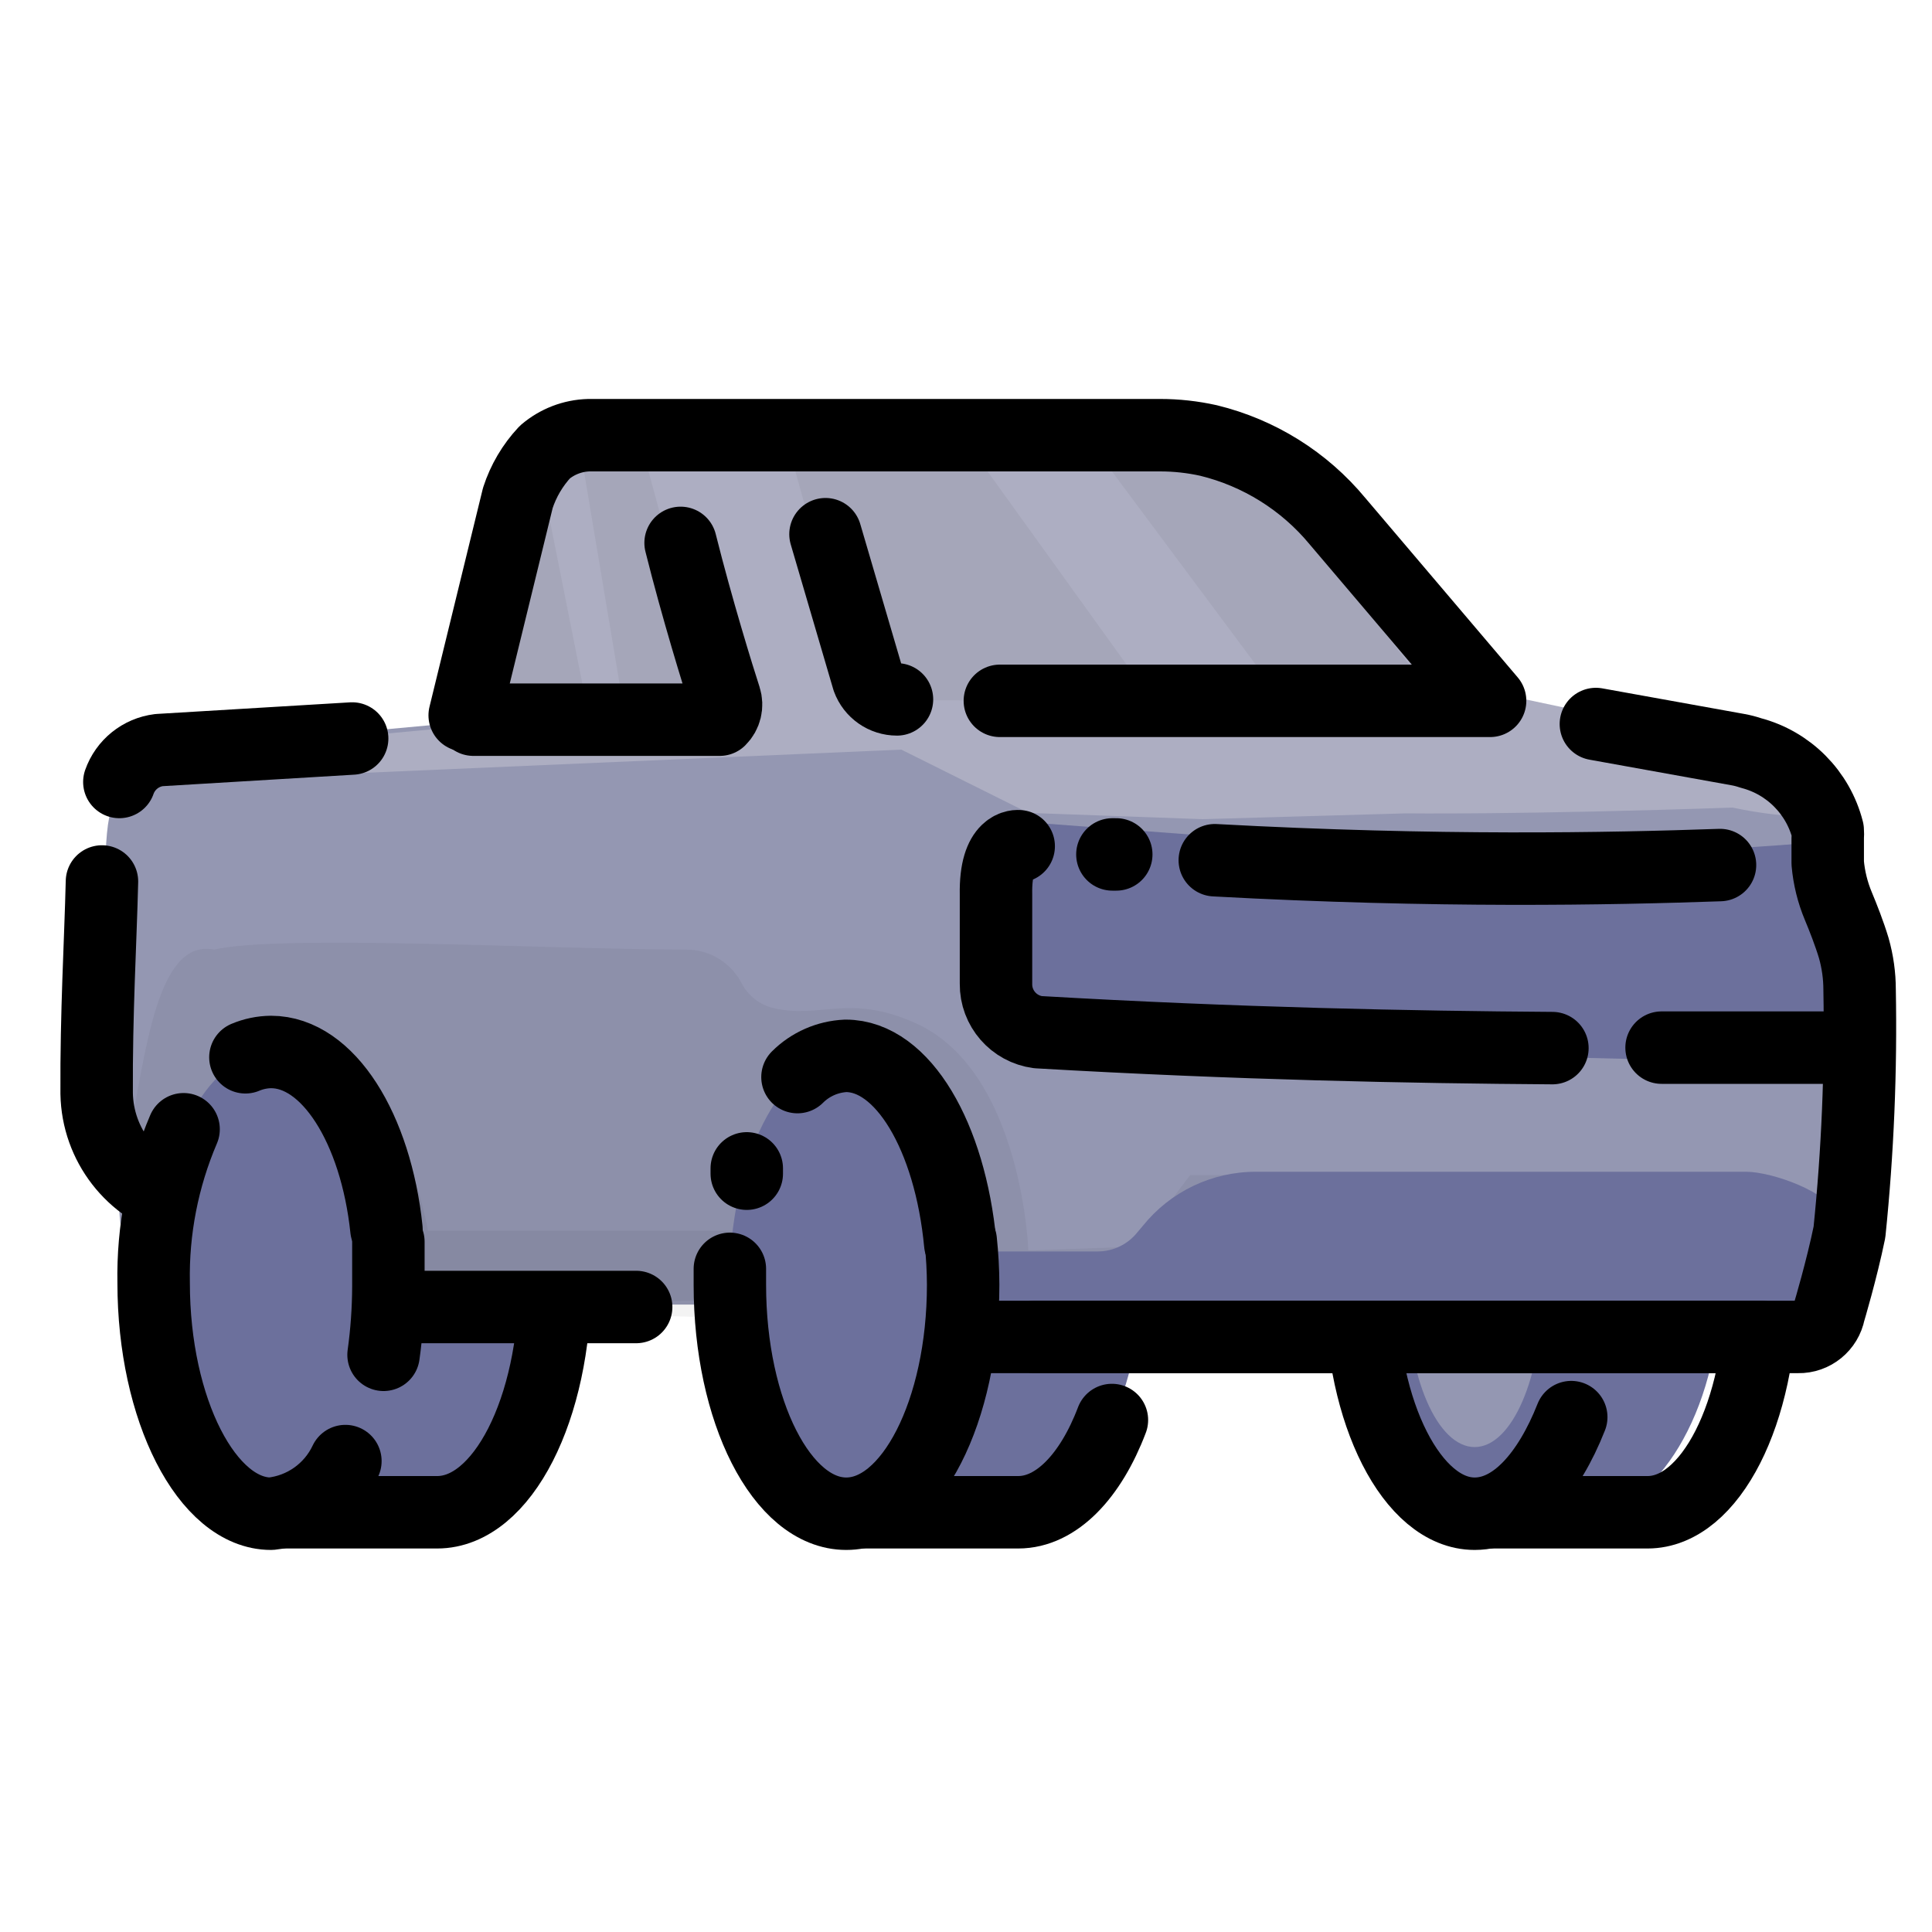 <svg width="40" height="40" viewBox="0 0 40 40" fill="none" xmlns="http://www.w3.org/2000/svg">
<path d="M4.601 26.56C4.638 28.174 4.907 29.773 5.401 31.31H8.101C9.441 31.31 11.511 28.94 11.511 26.31C11.511 23.68 8.981 21.79 7.631 21.79H5.511C4.947 23.319 4.64 24.931 4.601 26.56Z" fill="#6C709C"/>
<path fill-rule="evenodd" clip-rule="evenodd" d="M4.601 26.56C4.638 28.174 4.907 29.773 5.401 31.31H9.051C10.401 31.31 11.491 29.17 11.491 26.53C11.491 23.89 9.591 21.79 8.291 21.79H5.511C4.947 23.319 4.64 24.931 4.601 26.56Z" stroke="black" stroke-width="1.5" stroke-linecap="round" stroke-linejoin="round"/>
<path d="M29.561 26.72C29.597 28.28 29.859 29.826 30.341 31.31H32.941C34.241 31.31 35.601 29.24 35.601 26.69C35.601 24.14 33.791 21.6 32.491 21.6H30.441C29.921 23.26 29.625 24.982 29.561 26.72H29.561Z" fill="#6C709C"/>
<path fill-rule="evenodd" clip-rule="evenodd" d="M29.561 26.72C29.597 28.28 29.859 29.826 30.341 31.31H34.111C35.411 31.31 36.461 29.24 36.461 26.69C36.461 24.14 35.041 21.6 33.741 21.6H30.441C29.921 23.26 29.625 24.982 29.561 26.72V26.72Z" stroke="black" stroke-width="1.5" stroke-linecap="round" stroke-linejoin="round"/>
<path d="M28.181 26.72C28.181 29.27 29.241 31.34 30.531 31.34C31.821 31.34 32.881 29.27 32.881 26.72C32.881 24.17 31.831 21.63 30.531 21.63C29.231 21.63 28.181 24.19 28.181 26.72Z" fill="#6C709C"/>
<path d="M32.841 25.84C32.631 23.71 31.681 21.63 30.531 21.63C29.381 21.63 28.181 24.19 28.181 26.72C28.181 29.25 29.241 31.34 30.531 31.34C31.351 31.34 32.061 30.53 32.531 29.34" stroke="black" stroke-width="1.5" stroke-linecap="round" stroke-linejoin="round"/>
<ellipse cx="30.531" cy="26.72" rx="1.4" ry="3.24" fill="#9497B2"/>
<ellipse cx="33.201" cy="26.48" rx="0.56" ry="1.24" fill="#6C709C"/>
<path d="M17.401 26.63C17.438 28.23 17.707 29.817 18.201 31.34H20.881C22.211 31.34 23.611 29.21 23.611 26.6C23.611 23.99 21.751 21.85 20.411 21.85H18.291C17.729 23.382 17.428 24.998 17.401 26.63H17.401Z" fill="#6C709C"/>
<path d="M22.201 27.52C22.201 27.22 22.201 26.91 22.201 26.6C22.201 23.98 21.121 21.85 19.791 21.85H17.421C16.855 23.372 16.548 24.977 16.511 26.6C16.548 28.201 16.817 29.787 17.311 31.31H21.081C21.871 31.31 22.581 30.56 23.021 29.4" stroke="black" stroke-width="1.5" stroke-linecap="round" stroke-linejoin="round"/>
<path d="M30.871 14.47C30.791 14.43 27.191 10.19 27.191 10.19C26.302 9.435 25.177 9.014 24.011 9H12.101C11.841 9 12.321 9.13 12.101 9.32C11.604 10.124 11.211 10.987 10.931 11.89C10.541 12.89 9.931 14 9.801 14.37C9.665 14.726 9.34 14.974 8.961 15.01L3.291 15.53C2.949 15.561 2.647 15.765 2.491 16.07C2.409 16.267 2.365 16.477 2.361 16.69C1.921 16.97 2.361 23.75 2.481 25.23C2.517 25.711 2.891 26.098 3.371 26.15L4.091 26.19H4.201L8.121 27.01H8.321H15.211L21.021 27.53C21.021 27.53 21.301 27.63 21.331 27.63H37.011C37.433 27.623 37.806 27.35 37.941 26.95L38.241 26.03C38.265 25.945 38.302 25.864 38.351 25.79L38.581 19.79C38.583 19.504 38.463 19.231 38.251 19.04C38.052 18.695 37.939 18.308 37.921 17.91L37.821 16.85C37.805 16.649 37.728 16.457 37.601 16.3L37.411 16.06C37.34 15.974 37.255 15.9 37.161 15.84C36.79 15.621 36.384 15.469 35.961 15.39L31.131 14.55" fill="#9497B2"/>
<path opacity="0.05" d="M38.081 26.33L36.641 24.33H24.641L23.521 25.81L21.291 25.89C21.291 25.89 21.161 22.19 18.971 21.19C17.561 20.55 16.971 21.12 15.971 20.86C15.709 20.786 15.489 20.609 15.361 20.37C15.142 19.935 14.697 19.661 14.211 19.66C11.431 19.66 5.821 19.34 4.431 19.66C3.251 19.43 3.021 21.77 2.661 23.59C2.355 24.526 2.648 25.555 3.401 26.19L8.121 27.08L17.961 27.37L21.331 27.72H37.721L38.081 26.33Z" fill="black"/>
<path opacity="0.05" d="M15.181 25.48H8.861C8.861 25.48 8.351 22.55 6.861 21.99C6.351 21.704 5.736 21.675 5.201 21.911C4.667 22.147 4.274 22.621 4.141 23.19L8.141 27.1L15.291 26.9L15.181 25.48Z" fill="black"/>
<path d="M2.841 15.67L9.691 15.03C9.691 15.03 11.091 9.13 11.011 9.12C23.691 9.12 24.761 9.12 24.761 9.12C24.761 9.12 26.071 9.51 28.391 11.84C30.711 14.17 30.641 14.28 30.641 14.28L36.911 15.61L37.601 16.27C37.601 16.27 38.111 16.72 37.601 16.92C37.019 16.909 36.44 16.842 35.871 16.72C31.511 16.87 29.101 16.84 29.101 16.84L24.901 16.96L21.291 16.83L18.661 15.52L3.161 16.19L2.841 15.67Z" fill="#ADAEC2"/>
<path d="M37.701 26.19L38.061 25.19C37.891 24.68 36.681 24.26 36.151 24.26H26.001C25.091 24.259 24.231 24.671 23.661 25.38L23.551 25.51C23.353 25.761 23.051 25.909 22.731 25.91H20.661L20.101 26.1L19.971 27.48L21.281 27.7H37.721L38.111 26.55" fill="#6C709C"/>
<path d="M14.091 11.24C14.431 12.6 14.871 14.02 15.011 14.45C15.062 14.609 15.02 14.783 14.901 14.9H9.801" fill="#ADAEC2"/>
<path d="M14.091 11.24C14.431 12.6 14.871 14.02 15.011 14.45C15.062 14.609 15.02 14.783 14.901 14.9H9.801" stroke="black" stroke-width="1.5" stroke-linecap="round" stroke-linejoin="round"/>
<path opacity="0.05" d="M12.291 9.34L12.031 9.4L13.001 15.19L14.861 15.04L13.321 9.37L12.291 9.34Z" fill="black"/>
<path opacity="0.05" d="M9.231 15.35L12.311 15.43L11.101 9.35L9.231 15.35Z" fill="black"/>
<path d="M20.701 14.51H30.851L27.691 10.79C27.004 9.96 26.067 9.375 25.021 9.12C24.692 9.047 24.357 9.01 24.021 9.01H12.191C11.856 9.019 11.535 9.143 11.281 9.36C11.027 9.632 10.836 9.956 10.721 10.31L9.621 14.81" stroke="black" stroke-width="1.5" stroke-linecap="round" stroke-linejoin="round"/>
<path d="M2.471 16.19V16.19C2.597 15.832 2.914 15.577 3.291 15.53L7.291 15.29" stroke="black" stroke-width="1.5" stroke-linecap="round" stroke-linejoin="round"/>
<path d="M2.111 18.25C2.081 19.49 1.991 20.99 2.001 22.64C2.02 23.698 2.732 24.617 3.751 24.9L4.541 25.24" stroke="black" stroke-width="1.5" stroke-linecap="round" stroke-linejoin="round"/>
<path d="M37.831 17.42C35.214 17.647 32.587 17.734 29.961 17.68L21.091 17.01L20.801 18.83L20.871 21.03L23.271 21.67L38.491 22.04L38.291 20.43L38.001 19.05L37.831 17.42Z" fill="#6C709C"/>
<path d="M13.171 27.06H8.621" stroke="black" stroke-width="1.5" stroke-linecap="round" stroke-linejoin="round"/>
<path d="M33.041 14.99L35.981 15.52C36.072 15.536 36.163 15.56 36.251 15.59C37.032 15.794 37.641 16.407 37.841 17.19C37.845 17.243 37.845 17.297 37.841 17.35V17.87C37.868 18.176 37.942 18.476 38.061 18.76C38.161 19 38.291 19.33 38.381 19.63C38.46 19.91 38.501 20.199 38.501 20.49C38.532 22.166 38.462 23.842 38.291 25.51C38.131 26.29 37.871 27.16 37.871 27.16C37.812 27.466 37.542 27.686 37.231 27.68H21.431" stroke="black" stroke-width="1.5" stroke-linecap="round" stroke-linejoin="round"/>
<path d="M17.091 11.06L17.971 14.06C18.063 14.312 18.303 14.48 18.571 14.48" stroke="black" stroke-width="1.5" stroke-linecap="round" stroke-linejoin="round"/>
<path d="M34.401 21.69H38.481" stroke="black" stroke-width="1.5" stroke-linecap="round" stroke-linejoin="round"/>
<path d="M21.091 17.52C21.091 17.52 20.601 17.45 20.621 18.52V20.37C20.616 20.875 20.99 21.304 21.491 21.37C25.631 21.61 29.231 21.68 32.141 21.7" stroke="black" stroke-width="1.5" stroke-linecap="round" stroke-linejoin="round"/>
<path d="M23.111 17.69H23.031" stroke="black" stroke-width="1.5" stroke-linecap="round" stroke-linejoin="round"/>
<path d="M35.611 17.91C33.331 17.99 29.751 18.06 25.151 17.81" stroke="black" stroke-width="1.5" stroke-linecap="round" stroke-linejoin="round"/>
<ellipse cx="17.511" cy="26.6" rx="2.41" ry="4.74" fill="#6C709C"/>
<path d="M15.111 26.27C15.111 26.38 15.111 26.49 15.111 26.6C15.111 29.22 16.191 31.34 17.521 31.34C18.851 31.34 19.941 29.22 19.941 26.6C19.94 26.296 19.923 25.992 19.891 25.69" stroke="black" stroke-width="1.5" stroke-linecap="round" stroke-linejoin="round"/>
<path d="M15.461 24.19V24.3" stroke="black" stroke-width="1.5" stroke-linecap="round" stroke-linejoin="round"/>
<path d="M19.881 25.75C19.671 23.53 18.691 21.86 17.511 21.86C17.134 21.877 16.777 22.034 16.511 22.3" stroke="black" stroke-width="1.5" stroke-linecap="round" stroke-linejoin="round"/>
<ellipse cx="5.611" cy="26.56" rx="2.43" ry="4.78" fill="#6C709C"/>
<path d="M7.941 28.05C8.006 27.583 8.039 27.112 8.041 26.64C8.041 26.32 8.041 26.01 8.041 25.71" stroke="black" stroke-width="1.5" stroke-linecap="round" stroke-linejoin="round"/>
<path d="M3.801 23.38C3.372 24.384 3.16 25.468 3.181 26.56C3.181 29.19 4.291 31.34 5.611 31.34C6.28 31.271 6.864 30.858 7.151 30.25" stroke="black" stroke-width="1.5" stroke-linecap="round" stroke-linejoin="round"/>
<path d="M8.001 25.45C7.781 23.36 6.791 21.78 5.611 21.78C5.429 21.782 5.249 21.819 5.081 21.89" stroke="black" stroke-width="1.5" stroke-linecap="round" stroke-linejoin="round"/>
<path d="M20.111 27.68H36.461" stroke="black" stroke-width="1.5" stroke-linecap="round" stroke-linejoin="round"/>
<path opacity="0.05" d="M25.871 9.43L22.761 9.41L26.461 14.38L29.671 14.41L25.871 9.43Z" fill="black"/>
<path opacity="0.05" d="M20.331 9.6L16.401 9.52L17.781 14.49L23.871 14.52L20.331 9.6Z" fill="black"/>
<ellipse cx="17.471" cy="26.72" rx="0.92" ry="2.42" fill="#6C709C"/>
<ellipse cx="5.571" cy="26.69" rx="0.92" ry="2.42" fill="#6C709C"/>
</svg>

